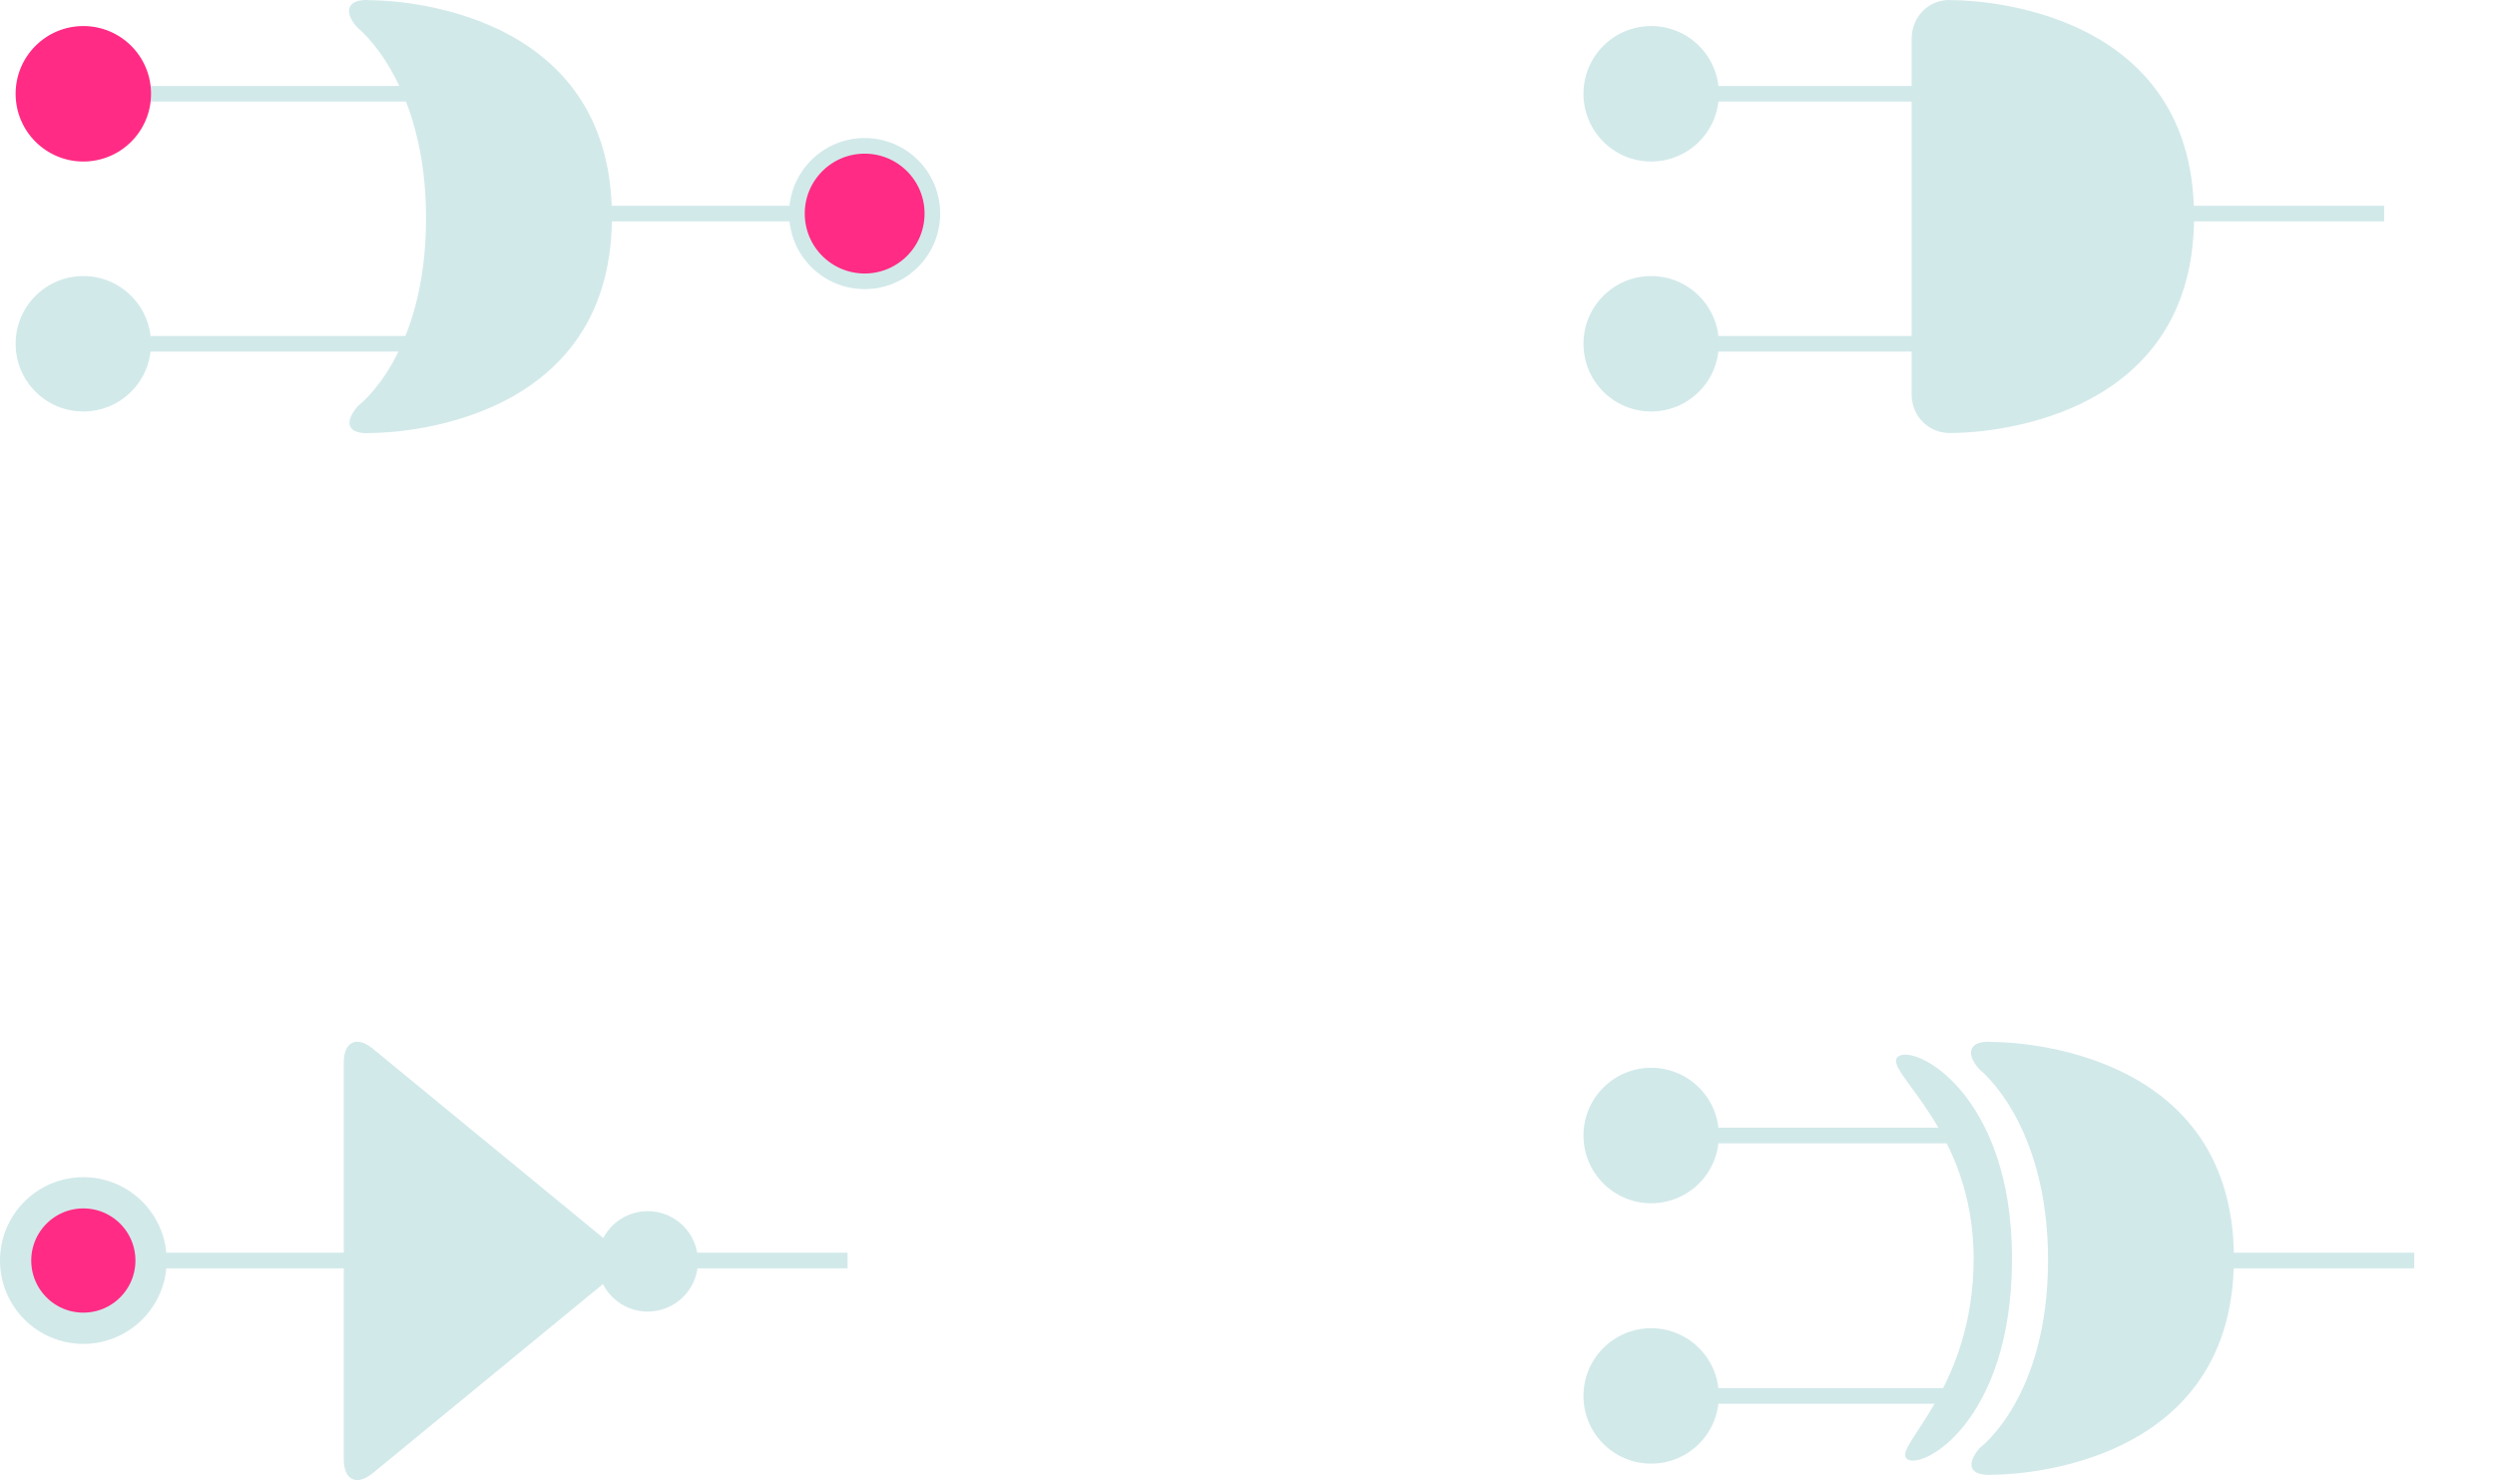 <?xml version="1.0" encoding="UTF-8" standalone="no"?>
<svg width="479px" height="285px" viewBox="0 0 479 285" version="1.1" xmlns="http://www.w3.org/2000/svg" xmlns:xlink="http://www.w3.org/1999/xlink">
    <!-- Generator: Sketch 3.8.3 (29802) - http://www.bohemiancoding.com/sketch -->
    <title>Group</title>
    <desc>Created with Sketch.</desc>
    <defs>
        <path d="M463,54.01 C470.18,54.01 476,48.187 476,41.005 C476,33.822 470.18,28 463,28 C455.82,28 450,33.822 450,41.005 C450,48.187 455.82,54.01 463,54.01 Z" id="path-1"></path>
        <mask id="mask-2" maskContentUnits="userSpaceOnUse" maskUnits="objectBoundingBox" x="0" y="0" width="26" height="26.01" fill="white">
            <use xlink:href="#path-1"></use>
        </mask>
        <path d="M463,255.01 C470.18,255.01 476,249.187 476,242.005 C476,234.822 470.18,229 463,229 C455.82,229 450,234.822 450,242.005 C450,249.187 455.82,255.01 463,255.01 Z" id="path-3"></path>
        <mask id="mask-4" maskContentUnits="userSpaceOnUse" maskUnits="objectBoundingBox" x="0" y="0" width="26" height="26.01" fill="white">
            <use xlink:href="#path-3"></use>
        </mask>
        <path d="M163,255.01 C170.18,255.01 176,249.187 176,242.005 C176,234.822 170.18,229 163,229 C155.82,229 150,234.822 150,242.005 C150,249.187 155.82,255.01 163,255.01 Z" id="path-5"></path>
        <mask id="mask-6" maskContentUnits="userSpaceOnUse" maskUnits="objectBoundingBox" x="0" y="0" width="26" height="26.01" fill="white">
            <use xlink:href="#path-5"></use>
        </mask>
    </defs>
    <g id="Page-1" stroke="none" stroke-width="1" fill="none" fill-rule="evenodd">
        <g id="Group" transform="translate(3, 0)">
            <path d="M316.5,18 L378.718,18" id="wire" stroke="#D2E9EA" stroke-width="3"></path>
            <path d="M391.91,41 L454.718,41" id="wire" stroke="#D2E9EA" stroke-width="3"></path>
            <path d="M317.5,66 L378.718,66" id="wire" stroke="#D2E9EA" stroke-width="3"></path>
            <path d="M364,7.446 C364,3.025 367.579,-0.396 371.972,0.037 C371.972,0.037 418.229,-0.558 418.229,41.577 C418.229,83.712 371.972,83.117 371.972,83.117 C367.569,83.445 364,80.131 364,75.708 L364,7.446 Z" id="and" fill="#D2E9EA"></path>
            <path d="M314,31.01 C321.18,31.01 327,25.187 327,18.005 C327,10.822 321.18,5 314,5 C306.82,5 301,10.822 301,18.005 C301,25.187 306.82,31.01 314,31.01 Z" id="switch" fill="#D2E9EA"></path>
            <use id="led" stroke="#D2E9EA" mask="url(#mask-2)" stroke-width="6" fill="#FF2B84" xlink:href="#path-1"></use>
            <path d="M313.995,79 C321.172,79 326.99,73.18 326.99,66 C326.99,58.82 321.172,53 313.995,53 C306.818,53 301,58.82 301,66 C301,73.18 306.818,79 313.995,79 Z" id="switch" fill="#D2E9EA"></path>
            <path d="M316.5,218 L373.5,218" id="wire" stroke="#D2E9EA" stroke-width="3"></path>
            <path d="M408.91,242 L460.5,242" id="wire" stroke="#D2E9EA" stroke-width="3"></path>
            <path d="M315.5,268 L374.5,268" id="wire" stroke="#D2E9EA" stroke-width="3"></path>
            <path d="M390.188,241.918 C390.188,215.525 377.048,205.335 377.048,205.335 C374.065,202.087 375.227,199.617 379.62,200.049 C379.62,200.049 425.876,199.454 425.876,241.589 C425.876,283.724 379.62,283.129 379.62,283.129 C375.217,283.458 374.225,281.241 377.135,277.927 C377.135,277.927 390.188,268.312 390.188,241.918 Z M363.029,280.029 C360.542,277.526 375.9,266.709 375.9,241.605 C375.9,216.502 358.349,205.575 361.344,202.902 C364.338,200.228 383.274,209.782 383.274,241.605 C383.274,273.429 365.517,282.532 363.029,280.029 Z" id="xor" fill="#D2E9EA"></path>
            <path d="M314,231.01 C321.18,231.01 327,225.187 327,218.005 C327,210.822 321.18,205 314,205 C306.82,205 301,210.822 301,218.005 C301,225.187 306.82,231.01 314,231.01 Z" id="switch" fill="#D2E9EA"></path>
            <use id="led" stroke="#D2E9EA" mask="url(#mask-4)" stroke-width="6" fill="#FF2B84" xlink:href="#path-3"></use>
            <path d="M313.995,281 C321.172,281 326.99,275.18 326.99,268 C326.99,260.82 321.172,255 313.995,255 C306.818,255 301,260.82 301,268 C301,275.18 306.818,281 313.995,281 Z" id="switch" fill="#D2E9EA"></path>
            <path d="M13.5,18 L81.718,18" id="wire" stroke="#D2E9EA" stroke-width="3"></path>
            <path d="M94.91,41 L157.718,41" id="wire" stroke="#D2E9EA" stroke-width="3"></path>
            <path d="M11.5,66 L81.718,66" id="wire" stroke="#D2E9EA" stroke-width="3"></path>
            <path d="M78.795,41.918 C78.795,15.525 65.655,5.335 65.655,5.335 C62.673,2.087 63.834,-0.383 68.228,0.049 C68.228,0.049 114.484,-0.546 114.484,41.589 C114.484,83.724 68.228,83.129 68.228,83.129 C63.824,83.458 62.833,81.241 65.743,77.927 C65.743,77.927 78.795,68.312 78.795,41.918 Z" id="or" fill="#D2E9EA"></path>
            <path d="M13,31.01 C20.18,31.01 26,25.187 26,18.005 C26,10.822 20.18,5 13,5 C5.82,5 0,10.822 0,18.005 C0,25.187 5.82,31.01 13,31.01 Z" id="switch" fill="#FF2B84"></path>
            <path d="M163,54.01 C170.18,54.01 176,48.187 176,41.005 C176,33.822 170.18,28 163,28 C155.82,28 150,33.822 150,41.005 C150,48.187 155.82,54.01 163,54.01 Z" id="led" stroke="#D2E9EA" stroke-width="3" fill="#FF2B84"></path>
            <path d="M12.995,79 C20.172,79 25.99,73.18 25.99,66 C25.99,58.82 20.172,53 12.995,53 C5.818,53 0,58.82 0,66 C0,73.18 5.818,79 12.995,79 Z" id="switch" fill="#D2E9EA"></path>
            <path d="M10.5,242 L83.718,242" id="wire" stroke="#D2E9EA" stroke-width="3"></path>
            <path d="M96.91,242 L159.718,242" id="wire" stroke="#D2E9EA" stroke-width="3"></path>
            <path d="M13,255.01 C20.18,255.01 26,249.187 26,242.005 C26,234.822 20.18,229 13,229 C5.82,229 0,234.822 0,242.005 C0,249.187 5.82,255.01 13,255.01 Z" id="switch" stroke="#D2E9EA" stroke-width="6" fill="#FF2B84"></path>
            <use id="led" stroke="#D2E9EA" mask="url(#mask-6)" stroke-width="6" fill="#FF2B84" xlink:href="#path-5"></use>
            <path d="M112.818,237.687 C112.749,237.625 112.677,237.565 112.604,237.505 L68.568,201.329 C65.496,198.805 63,199.982 63,203.962 L63,280.195 C63,284.177 65.493,285.355 68.568,282.829 L112.604,246.653 C112.656,246.611 112.706,246.569 112.755,246.526 C114.347,249.661 117.602,251.809 121.358,251.809 C126.683,251.809 131,247.492 131,242.167 C131,236.842 126.683,232.525 121.358,232.525 C117.65,232.525 114.431,234.618 112.818,237.687 Z" id="not" fill="#D2E9EA"></path>
        </g>
    </g>
</svg>